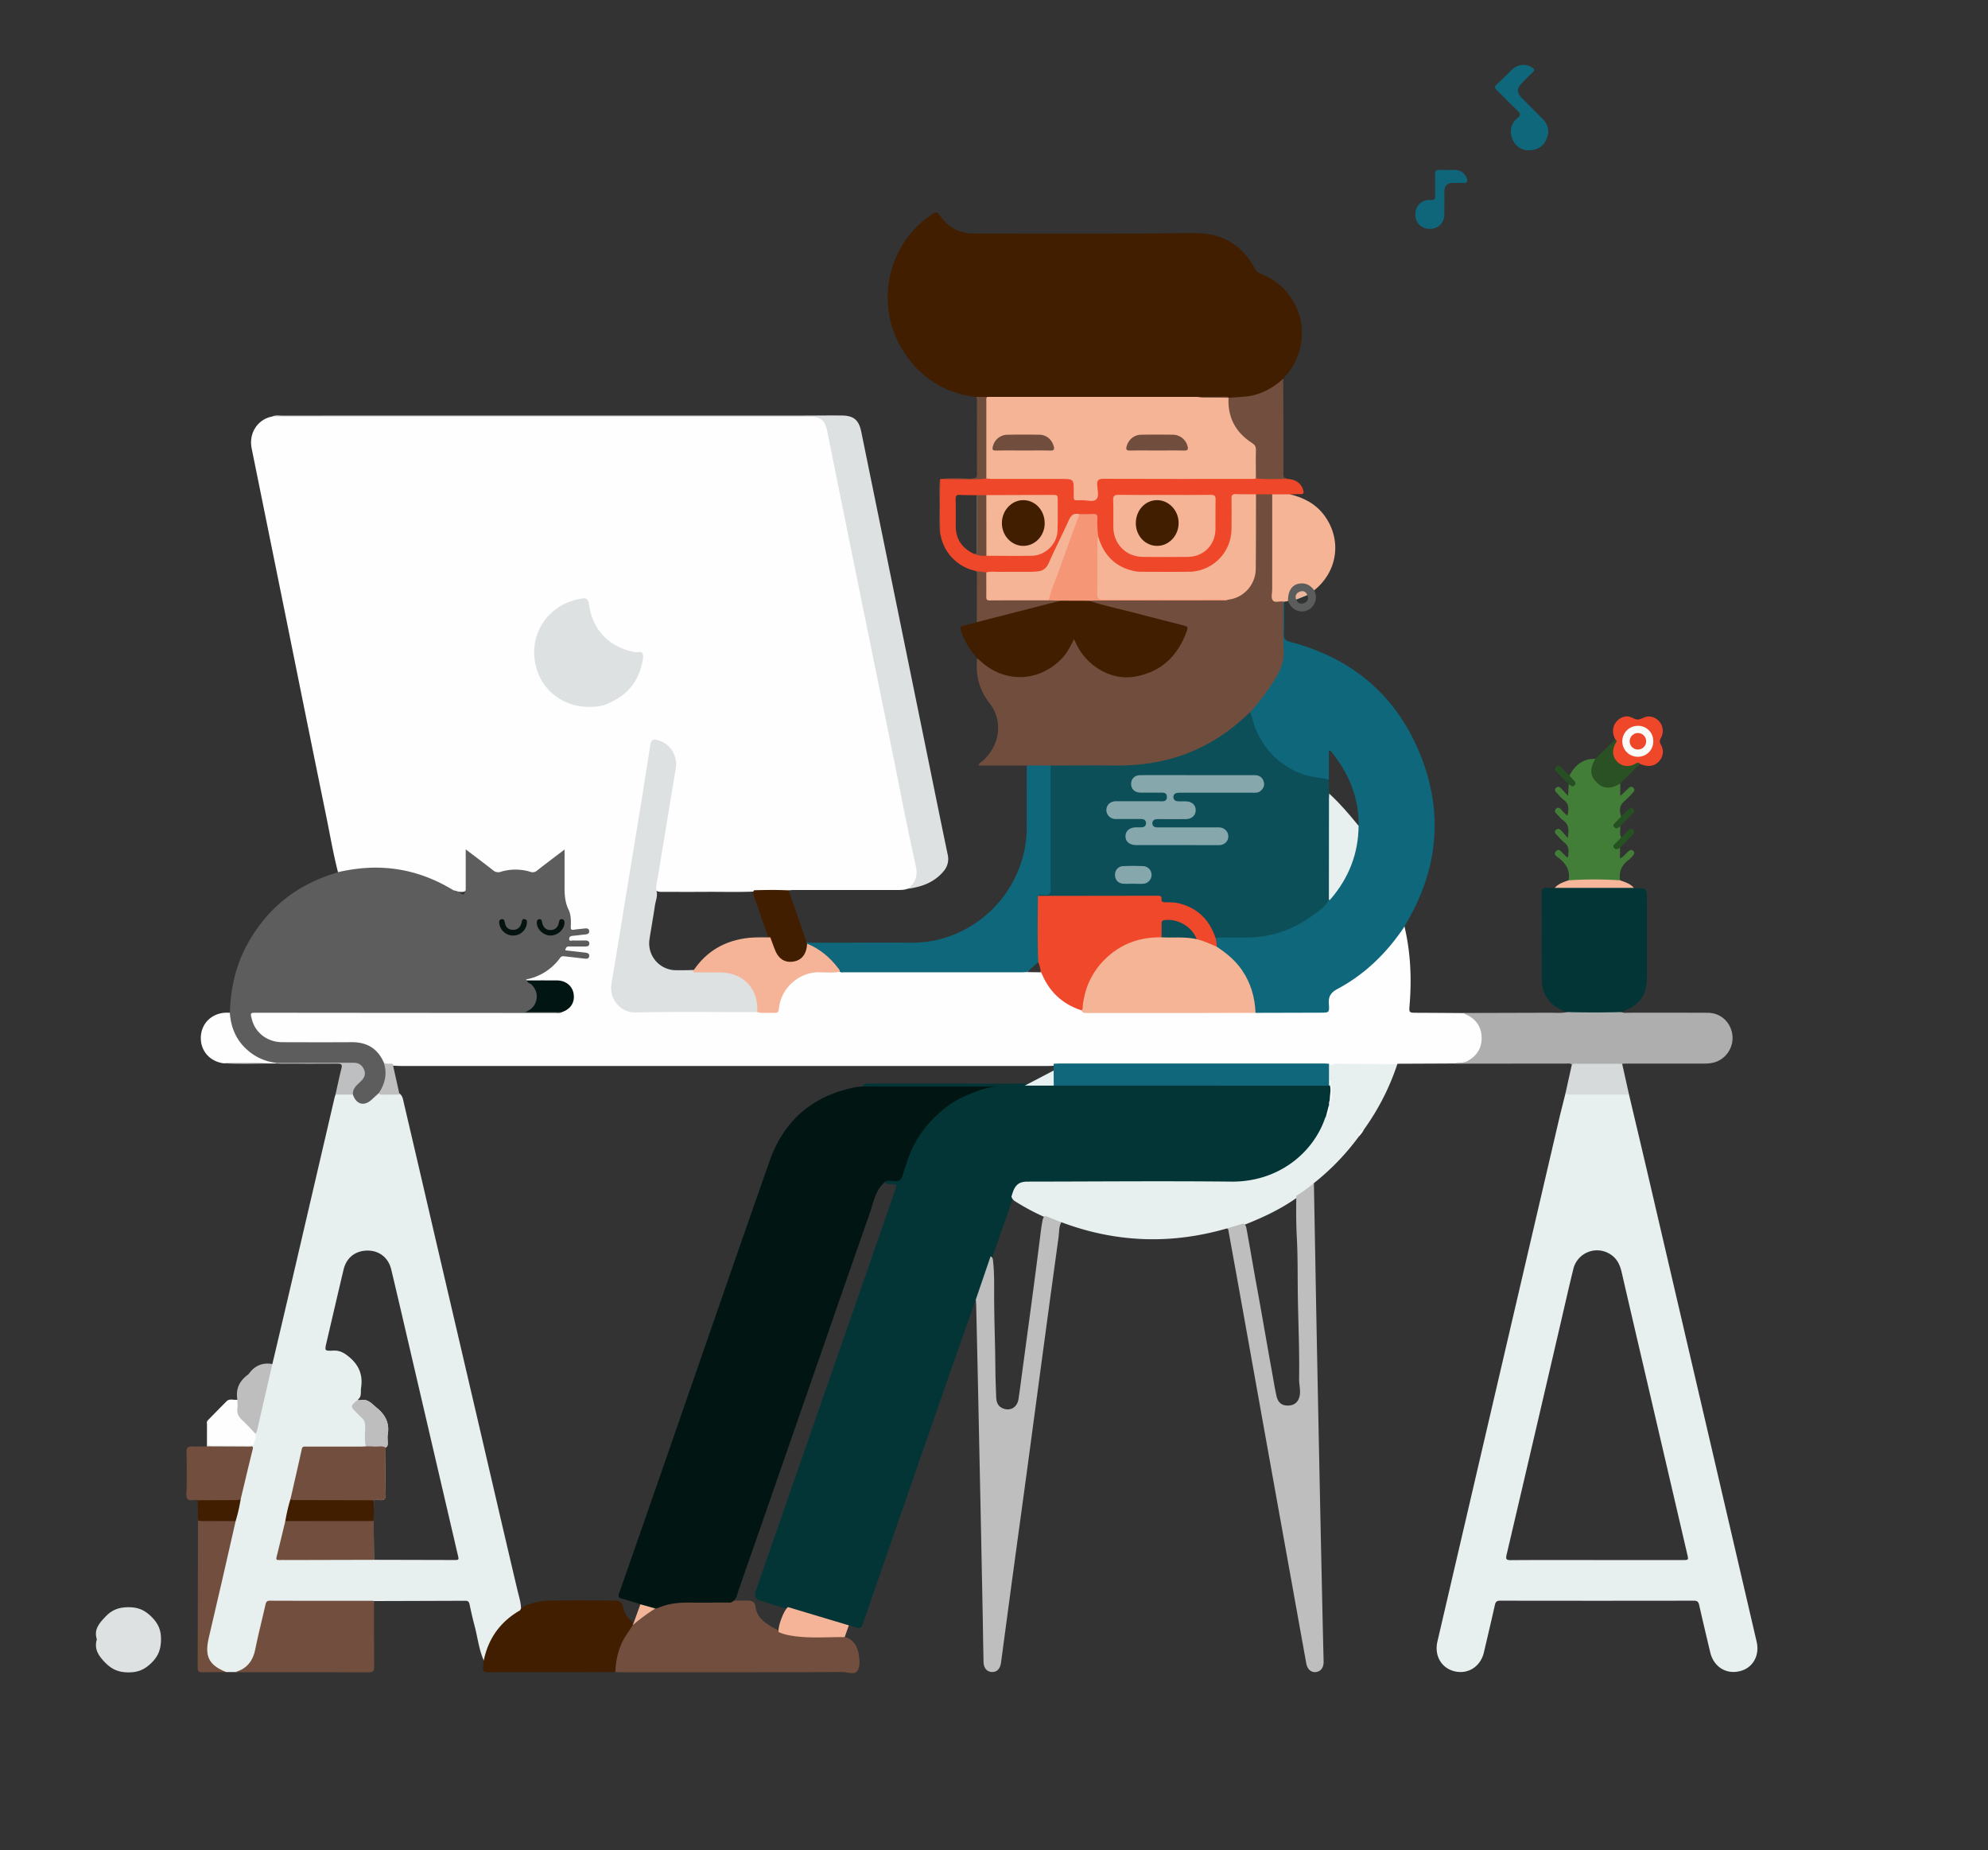 <svg id="Слой_1" data-name="Слой 1" xmlns="http://www.w3.org/2000/svg" viewBox="0 0 2000 1861"><rect x="0" y="0" width="2000" height="1861" fill="#333333" stroke="none"/><defs><style>.cls-1{fill:#fefefe;}.cls-2{fill:#033536;}.cls-3{fill:#e7f0ef;}.cls-4{fill:#411e00;}.cls-5{fill:#5d5d5d;}.cls-6{fill:#0f677b;}.cls-7{fill:#714d3d;}.cls-8{fill:#dde1e2;}.cls-9{fill:#bebebe;}.cls-10{fill:#aeaeae;}.cls-11{fill:#724e3e;}.cls-12{fill:#ef472a;}.cls-13{fill:#437e39;}.cls-14{fill:#f5b496;}.cls-15{fill:#d6dadb;}.cls-16{fill:#f5b497;}.cls-17{fill:#0f667a;}.cls-18{fill:#714d3e;}.cls-19{fill:#2a5124;}.cls-20{fill:#704e3e;}.cls-21{fill:#bdbfc0;}.cls-22{fill:#f7b69a;}.cls-23{fill:#5b5c5c;}.cls-24{fill:#265023;}.cls-25{fill:#265121;}.cls-26{fill:#255122;}.cls-27{fill:#ef482b;}.cls-28{fill:#10677b;}.cls-29{fill:#011513;}.cls-30{fill:#bfbfbf;}.cls-31{fill:#e8f1f2;}.cls-32{fill:#714e3e;}.cls-33{fill:#bebebf;}.cls-34{fill:#051410;}.cls-35{fill:#04130f;}.cls-36{fill:#0c4f58;}.cls-37{fill:#f59676;}.cls-38{fill:#f2b598;}.cls-39{fill:#f5b597;}.cls-40{fill:#16b5c5;}.cls-41{fill:#6e4c3c;}.cls-42{fill:#fbfbfa;}.cls-43{fill:#1cb3c2;}.cls-44{fill:#edb79c;}.cls-45{fill:#0d4f57;}.cls-46{fill:#86a7ac;}.cls-47{fill:#ee472a;}</style></defs><path class="cls-1" d="M1487.78,1059.89c-4.36,6-9.81,9.69-17.46,9.61a34.27,34.27,0,0,0-6.94.2l-57.49.26c-1.58,2.72-4.28,2.13-6.68,2.14-16.9.05-33.81.12-50.71,0-3.85,0-7.66,1.19-11.51.59a9.59,9.59,0,0,1-1.27-.27h0c-3.5-.32-7-.21-10.49-.21h-254.7c-3.49,0-7,0-10.48-.26h0c-3.32.25-6.64.26-10,.26H406.56c-3.66,0-7.32-.09-11-.37h-.12a16.74,16.74,0,0,1-7.37-.31h0a10.39,10.39,0,0,1-1.36-.54,10,10,0,0,1-1.65-1,9.22,9.22,0,0,1-2.76-3.49c-6.12-11.64-16.39-16.17-28.85-16.3-23.66-.23-47.33,0-71-.1-14.52-.07-26.31-8.85-30.72-22.65-2.51-7.84-.66-10.56,7.54-10.57q76-.12,152,0,51.49,0,103,0c5.32,0,10.63.17,16,.35h0c7.5.25,15,.52,22.5.34a39.24,39.24,0,0,0,10.21-1.26h0l.61-.19c8.6-2.53,12.41-8,11.27-16.1-1-6.8-7.08-11.69-15-11.9-8.91-.23-17.86.36-26.76-.44h0c-.81-.06-1.61-.14-2.42-.25l-.64-.07c-2-.73-2.86-1.79-.9-3.51a7.58,7.58,0,0,1,3.14-1.51,52.66,52.66,0,0,0,27.32-17.51c3.73-4.4,8.09-5.34,13.4-4.52,5,.78,10.08,1.82,15.26,1-3.41-1.74-7.15-1.8-10.78-2.23a28.72,28.72,0,0,1-5.91-.9c-1.73-.59-3.79-1-3.78-3.33,0-2.55,1.79-3.82,4-4.46,2.61-.75,5.3-.38,8-.46s5.62.18,8.45-.89c-2.95-1.33-6.14-.77-9.22-1s-7.27.71-7.41-3.74c-.13-4.13,3.73-5,7.21-5.32a66.16,66.16,0,0,0,9.54-1.86c-3.28-1.31-6.47.13-9.69,0-5-.25-6.49-1.24-6.53-6.09a60.09,60.09,0,0,0-4.9-23.29,21.18,21.18,0,0,1-1.2-8.36c0-11.16,0-22.33,0-33.49,0-1.81.32-3.67-.62-5.79-4.6,1.67-8,5.16-11.69,8-3.44,2.61-6.95,5.16-10.29,7.91a12.8,12.8,0,0,1-12.13,2.6,52.63,52.63,0,0,0-26.67.08,11.35,11.35,0,0,1-10.33-2.1q-11-8.25-21.94-16.47c-1.85,1.07-1.13,2.74-1.14,4.07-.08,8.33,0,16.67-.06,25,0,2.51,0,5.05-2.26,6.85a8.8,8.8,0,0,1-1.17.55c-2.25.84-4.54.54-6.84.26h0a20.73,20.73,0,0,0-4.3-.24c-2.32.31-4.21-.86-6.07-1.93-18.26-10.53-37.84-17.24-58.82-19.11-14.07-1.26-28.22-1-42.19,2-3.07.67-6.44,2.4-9.5-.32-4.73-18.39-7.91-37.1-11.71-55.68q-19.35-94.65-38.4-189.36-18.35-90.51-36.69-181C250,435.68,259.24,421.6,274,418.93h0c1.77-.72,3.62-.36,5.43-.36q269,0,537.93,0c10.29,0,14.62,3.29,16.72,13.35,6.48,30.93,12.6,61.93,19,92.89q9.42,45.94,18.68,91.92c7.65,37.82,15.1,75.68,22.86,113.47,6.39,31.12,12.62,62.27,19.07,93.37,3.35,16.12,6.39,32.3,10.09,48.35,2.06,9-.86,16.91-7,20.8-1.13.71-2.44.49-3.48,1.16L913,894c-3.35,1.18-6.85,1.19-10.34,1.19q-52.14,0-104.27,0c-1.65,0-3.3.2-5,.3h0c-1.39,1.49-3.22,1.56-5,1.56-9.77,0-19.55.35-29.31-.26l-1.15,0c-16.07.65-32.14.16-48.22.26-14,.09-27.93.06-41.9,0-2.46,0-5,.34-7.31-1l0,0c-2.58-2.07-2.42-4.85-2-7.72,3.76-24.64,8.11-49.2,12.1-73.8,2.29-14.11,4.79-28.18,7.07-42.29,1.71-10.61-4.42-21.41-14.16-24.89-4.79-1.71-6.47-.82-7.29,4.12C652.4,774.34,648.6,797.13,645,820c-3.63,23.14-7.5,46.25-11.29,69.37-4.22,25.75-8.35,51.51-12.65,77.24-1.26,7.54-2.35,15.11-3.59,22.65-1.57,9.57,1.18,17.41,8.9,23.43,3.65,2.86,7.88,3.25,12.28,3.25q57.24,0,114.46,0c2.82,0,5.67-.25,8.45.54l.33.05c.47.07.93.13,1.4.18h0c4.06.4,8.16,0,12.22.31s5.66-1.38,6.36-5.17c3.07-16.66,12.9-27.69,28.62-33.67a34.2,34.2,0,0,1,12.19-2.24c6.67,0,13.33.31,20-.1.61,0,1.21-.07,1.82-.13s1.09-.09,1.64-.15a53.21,53.21,0,0,0,8,.31q89.13,0,178.26,0a9.68,9.68,0,0,0,2.41.46l-1.66,1.46,14,.18c-.06-.41-.13-.81-.2-1.22a7.21,7.21,0,0,1,3.79,4.09q11,23.7,35.41,32.83a9.13,9.13,0,0,1,1.19.55c.53.28,1.05.6,1.58.92q.57.34,1.17.66c3.17,1.47,6.55,1.07,9.85,1.07q76.63,0,153.26,0a59.29,59.29,0,0,1,8.43.27h0l1.35,0c21.69-.34,43.4-.05,65.1-.16,6.57,0,6.7-.18,6.76-6.73,0-1.83.09-3.67,0-5.5-.17-4.29,1.67-7.26,5.48-9.27a192.6,192.6,0,0,0,51.83-40.23,196.28,196.28,0,0,0,15.5-19.56c1.31-1.85,2.39-4.15,5.31-3.8,6.16,26,7.32,52.32,5.15,78.86-.64,7.93-.67,7.9,7.26,7.94q23.23.11,46.46.3C1491.68,1020.68,1497.83,1045.94,1487.78,1059.89Z"/><path class="cls-2" d="M981.66,1307.18c-8.85,25.12-17.78,50.22-26.54,75.37q-43.54,125-86.86,250.16c-1.56,4.53-3.23,5.84-7.59,4a48.22,48.22,0,0,0-6.72-1.84c-2.27,1.19-4.52.59-6.76-.08-18.1-5.45-36.24-10.75-54.28-16.37-9-2.4-17.93-5.11-26.78-8-6.48-2.14-7.83-4.47-5.61-10.82q13.07-37.5,26.08-75c9.46-27.38,19.07-54.72,28.57-82.09,19.32-55.68,38.86-111.28,58.14-167q13.49-38.92,27.07-77.82c2.21-6.32,2.09-6.37-4.41-6.64-2.29-.09-4.77.23-6.21-2.25,1.38-3.57,4.56-2.72,7.23-2.81,7.47-.25,7.62-.14,9.94-7,4.19-12.45,7.9-25.08,15.29-36.15,14.95-22.4,34.44-39,60.49-47.17a56.61,56.61,0,0,1,16-2.11c-5.37-.35-11.46,1.58-17.68,1.58-35.27,0-70.54.06-105.82-.07-2.6,0-6.24,1.36-7.25-3,2-2.76,5.09-2.12,7.82-2.13,21.77-.09,43.54,0,65.31,0,29.92-.06,59.84.16,89.75-.13,4.59,1.66,9.22,0,13.83.12,5.15.14,10.3-.12,15.44.29,2.83-.23,5.65-.28,8.48-.28q129.27,0,258.55,0c3,0,6-.3,8.93.56a10.79,10.79,0,0,1,1.82.53,4.62,4.62,0,0,1,2.3,5.51c-.77,3.27-.65,6.56-.82,9.85-.24,1.66-.93,3.24-.91,5-.87,4.59-2.27,9.06-3.3,13.62-13.69,37-40.48,58.17-79,65a37.94,37.94,0,0,1-6.49.22c-12.15,0-24.31.13-36.46,0-59.59-.71-119.17,1.45-178.76.91-8.62-.08-12.22,4.6-14.5,11.64-3.61,9.58-6.66,19.35-10.09,29q-5.89,16.58-11.64,33.23c-4.73,11.78-7.8,24.14-12.48,35.94C984.81,1303.16,984.66,1306.1,981.66,1307.18Z"/><path class="cls-3" d="M524.2,1618c-.14-6.31-2.14-12.3-3.58-18.34-13.72-58-27.08-116-40.61-174q-22-94.31-44-188.61-14.87-64.2-29.89-128.34c-.75-3.2-1.13-6.64-4.19-8.77l-.25-.07c-6.37-2-12.87-.72-19.33-.85h-.27c-.26,0-.52,0-.77,0-4.34.41-6.84,4-10,6.31-4.79,3.58-8.49,3.33-12.46-1.14-1.28-1.44-2.19-3.27-3.89-4.25a4.37,4.37,0,0,0-.87-.42h0l-.11,0c-5.57-.56-11.25-2.17-16.48,1.43-.28,1-.62,1.89-.85,2.86Q315.33,1195.4,294,1287q-9.93,42.51-20,85h0c-3,2-3.24,5.24-3.94,8.26-4.5,19.48-9.12,38.93-13.65,58.41h0c-.18.74-.36,1.5-.53,2.24h0l-.27,1.16a46,46,0,0,0-1.17,5.33c-.75,3.1-2.52,4.4-5.65,4.41-10.95,0-21.9,0-32.85,0-3.41,0-4.74-1.64-4.73-4.9,0-4.15.06-8.3,0-12.44-.06-2.15.07-4.4-2.16-5.74-1.51,1.33-.84,3.11-.86,4.67-.08,7.12,0,14.25-.06,21.37,1.16,2.1,3.19,2.14,5.2,2.21,2.65.1,5.31.06,8,.06,8.3,0,16.61,0,24.91,0,5.32,0,5.7.58,4.66,5.86-.13.65-.4,1.27-.54,1.91-3.17,14.24-6.81,28.37-9.82,42.65-.07.36-.14.72-.22,1.08-.11.57-.23,1.13-.34,1.69-1.35,6.13-3.17,12.15-4.2,18.35-.08.4-.14.8-.2,1.2a.5.5,0,0,1,0,.12c-.18,1.62-1.07,3-1.43,4.61q-5.31,23-10.64,46.07c-5.47,23.6-11.38,47.1-16.35,70.8-3.47,16.54,4.18,27.4,20.59,30.46l8.88,0c13-.52,19.1-8.43,21.83-20.1,3.25-13.9,6.42-27.82,9.67-41.73,1.82-7.8,1.73-7.93,9.81-7.93q45.17,0,90.33,0c2.81,0,5.7.31,8.11-1.67q45.93-.12,91.87-.29c2.81,0,3.65,1.25,4.18,3.73,1.51,7.16,3.09,14.32,5,21.38,3.14,11.7,4.32,23.93,9.36,35.12,2.76-.86,2.86-3.44,3.45-5.59a68.31,68.31,0,0,1,29.21-40.11c2.08-1.37,4.22-2.72,4.89-5.37C524.22,1618.83,524.22,1618.42,524.2,1618Zm-68-48.88-80-.2-.3-39.07.18-20.89a28.68,28.68,0,0,1,5.46-.21c5.14.74,6.46-1.38,6.37-6.38-.28-15.45,0-30.9,0-46.35,2-1,2.17-2.73,2.14-4.64,0-2.83-.42-5.72,0-8.46,1.89-11.23-2.14-19.56-10.89-26.71-5.31-4.33-9.41-9.92-17.4-7.71-.5.14-1.2-.42-1.8-.66,4.22-3.11,2.66-7.72,3.29-11.86,2-13.12-2.12-23.16-12.64-31.63-4.91-3.95-9.17-6.18-15.41-5.86-8.67.46-8.67.14-6.74-8.1,5.74-24.48,11.38-49,17.21-73.44,2.91-12.21,12.23-19.26,24.67-19.06,11.45.18,20.46,7.27,23.26,19,6.55,27.36,12.88,54.79,19.26,82.19q23.81,102.18,47.58,204.36C461.87,1569.16,461.9,1569.15,456.23,1569.13Z"/><path class="cls-3" d="M1767.24,1651.27q-23.48-101-47-202-31.29-134.31-62.58-268.62c-6.21-26.59-12.54-53.16-18.82-79.74-1.95-2.44-4.73-2.1-7.35-2.11-16.78-.06-33.56,0-50.34,0-2.15,0-4.34-.13-6.27,1.12-2.32,9.36-4.75,18.7-6.94,28.1q-41.42,177.62-82.76,355.24-19.56,83.94-39.09,167.87c-3.32,14.3,4.13,26.9,17.56,30s25.86-4.93,29.18-19c3.73-15.89,7.49-31.77,11.06-47.7.69-3.09,1.8-4.4,5.22-4.4q97.5.17,195,0c3.32,0,4.59,1.05,5.3,4.26,3.57,15.92,7.36,31.8,11.14,47.68,3.43,14.43,15.7,22.3,29.55,19C1763.22,1678,1770.53,1665.39,1767.24,1651.27Zm-74.35-82.12h-86.46c-28.82,0-57.64-.13-86.46.11-5,0-5.23-1.37-4.23-5.63q26.91-114.76,53.58-229.58c4.46-19.14,8.76-38.31,13.45-57.38a24.53,24.53,0,0,1,37.18-15.13c6.72,4.15,9.77,10.58,11.47,18q10,43.32,20.12,86.6l45.87,197C1698.81,1569.16,1698.8,1569.15,1692.89,1569.15Z"/><path class="cls-4" d="M982,399.25c-31.31-3.56-55.54-19-72.58-45.07C878.93,307.56,892.28,245.11,938.46,215c3.25-2.11,4.56-2,6.84,1.42,8.08,12,19.63,18.43,34.14,18.46,59.81.14,119.62.24,179.42-.06,15.15-.08,30.32-.52,45.47-.29,26.31.39,45.68,12.51,58.12,35.65a9.32,9.32,0,0,0,5.21,4.86c43.1,16.34,55.91,69.06,25.24,103.58-.66.74-1.26,1.55-1.88,2.32-1.5,4.11-4.52,6.77-8.13,9.08-11.05,7.08-22.85,11.57-36.18,11.08-3.5-.13-6.9,1.39-10.43.48-.58,0-1.16-.06-1.75-.05a109,109,0,0,0-30-.14c-2.83-.23-5.66-.15-8.49-.15H1001.85c-2.83,0-5.66.08-8.49-.1C989.52,400.82,985.45,401.9,982,399.25Z"/><path class="cls-5" d="M381,1099.64c-2.21,2-4.45,3.94-6.6,6-7.89,7.47-15.72,5.61-19.35-4.62-2.66-3.31-1.05-6.28.9-9.08,1.61-2.32,3.81-4.15,5.77-6.18,2.34-2.42,3.81-5.15,2.6-8.54s-4.06-5.82-7.46-5.75c-7.32.14-14.31-2.18-21.64-2.07-18.76.28-37.53.1-56.29.1-25.75.64-45.86-21.22-48.76-44.3-.28-2.21-1-4.66,1.07-6.57.79-23.74,5.56-46.49,16.9-67.59q28.64-53.28,86.2-71.87c1.88-.62,3.75-1.28,5.63-1.92,15.51-3.5,31.16-5.29,47.09-4.27,25,1.6,47.85,9.49,69.1,22.46,2.51.64,5.1,1.11,7.14,2.88,2.28,2,3.89,2.2,4.31-1.42.07-.64.61-1.13.93-1.69V854.34c9.78,7.44,18.67,14.07,27.37,20.92a7.85,7.85,0,0,0,8.06,1.56,51.31,51.31,0,0,1,29.56.08,6.52,6.52,0,0,0,6.73-1.21c8.85-7,17.9-13.73,27.72-21.2V871c0,5,0,10,0,15,0,9.77-.57,19.48,3.94,28.79,2.53,5.22,2.62,11.33,2.3,17.19-.14,2.56.35,3.66,3.2,3.17,3.44-.6,7-.78,10.42-1.23,2.34-.3,4.76-.24,4.92,2.64s-2.28,3.21-4.58,3.42c-4,.38-7.94,1-11.92,1.28-2.12.17-3.68,1-3.63,3.17.06,2.74,2.37,1.46,3.65,1.52,4,.17,8,.09,12,0,2.39,0,4.66.42,4.59,3.26-.07,2.53-2.21,2.88-4.42,2.85-5.16-.07-10.34.13-15.49-.07-2.78-.11-3.89,1.08-4.2,3.91,6.5.74,12.94,1.44,19.38,2.21,2.16.27,4.87.57,4.65,3.42-.26,3.19-3,2.92-5.41,2.62-6.45-.78-12.91-1.5-19.36-2.24-1.67-.19-3.17-.28-4.41,1.4a54.53,54.53,0,0,1-33.62,21.69c-.16,0-.41,0-.47.13-.49.79.52.58.66,1,11.78,5.12,15.45,16.73,8.46,26.7-1.38,2-3,3.61-5.47,3.86,9.56-1.37,19.16-.73,28.74-.59a3.66,3.66,0,0,1,3.29,1.95c-2.12,1.47-4.53.84-6.8.84q-149.94-.09-299.88-.23c-6.83,0-6.83,0-5.17,6.5,3.52,13.79,15.67,23.06,30.67,23.12,23.33.09,46.65.13,70,0,15.31-.08,26.1,6.55,32.18,20.67,5.82,6.15,4.4,13.2,2.15,20.11C386.93,1093.2,386,1097.93,381,1099.64Z"/><path class="cls-6" d="M1414.42,929.19c-.51.85-.92,1.75-1.38,2.64-17.54,26.28-39.51,48-67.48,62.9-7,3.76-9.23,7.79-8.68,15.23.64,8.59.16,8.61-8.4,8.63l-65.35.17a4.07,4.07,0,0,1-1.48-1.66,10.32,10.32,0,0,1-.76-3.6c-2-19-9.54-35.33-23.42-48.63a82.08,82.08,0,0,0-9.77-7.65c-2-1.42-4.21-2.71-5-5.29,0-.12,0-.24-.06-.36,0-.38-.13-.75-.21-1.13-.48-2.18-1.2-4.34-.17-6.61a5.31,5.31,0,0,1,.59-.78,5.38,5.38,0,0,1,.94-.86c1.7-1.2,3.85-1.21,6-1.23,8.65-.06,17.31.16,26-.06a107.29,107.29,0,0,0,61.85-20.71c6.5-4.72,12.88-9.41,17.87-15.77.51-.4,1-.81,1.47-1.25s1.17-1.09,1.72-1.67c3.25-3.4,5.75-7.44,8.26-11.36A112.37,112.37,0,0,0,1365,830.86c.07-.74.12-1.47.15-2.2.57.68,1.12,1.37,1.68,2.05.37-29.17-10.35-54-28.58-75.89l-1.4.37v28.88l.24.17-.23.07c-6.28,2-12.46,0-18.41-1.35a77.26,77.26,0,0,1-44.15-27.45c-8.73-10.92-15.39-23-16.94-37.16-.07-.54-.12-1.08-.16-1.63s-.07-.92-.1-1.38c1.17-4,4.4-6.58,6.89-9.62a180.16,180.16,0,0,0,23.3-35.75,18.07,18.07,0,0,0,1.64-8.17c0-16.44,0-32.88,0-49.32,0-2.45-.41-5,1.41-7.15l.18-.17h0a1.2,1.2,0,0,1,.32-.16.93.93,0,0,1,.94.31c0,10.65.26,21.32-.14,32-.2,5.09,1.36,7.05,6.42,8.37,62.7,16.37,107.39,54.38,131.25,114.51C1452.44,818.41,1446.49,875.22,1414.42,929.19Z"/><path class="cls-7" d="M1291,605.26c.06,16.29-.46,32.61.39,48.87.57,11-3.14,19.92-8.59,28.88A232.63,232.63,0,0,1,1258,716c-.26,2.89-2.15,4.77-4.08,6.64-17.09,16.55-37,28.64-59.13,37.17A172.52,172.52,0,0,1,1140,771.33c-27.94,1.27-55.85.52-83.79.54-6,.56-11.9.23-17.85.24A6.44,6.44,0,0,1,1033,770H984.3c1-2.82,2.86-3.46,4.17-4.59,17.31-15,21.17-40.22,7.14-58-10.83-13.75-14.18-28.59-12.63-45.29,2.78-1.05,4.28,1.08,6,2.5,11.15,9.22,23.72,14.71,38.4,14.39,19.31-.42,33.9-9.46,44.74-25.05,1.71-2.45,3-5.16,4.53-7.76,2.58-4.52,5-4.65,7.46,0a69.1,69.1,0,0,0,14.75,19.35c11.86,10.63,25.93,15.27,41.49,13.12,24.86-3.43,41-18.34,50.39-41.12,2-5,1.41-6-3.83-7.29-28.12-6.93-56.07-14.47-84.17-21.46a14.72,14.72,0,0,1-5.53-2.21c-1.64-1.25-2.17-2.56,0-3.87,3.61-1.5,7.24-.06,10.85-.07q58.56-.09,117.12,0c3,0,5.9-.85,8.82-1.42,15.7-1.54,26.77-13.61,26.85-29.42.07-12.15.35-24.32-.08-36.46-.41-11.49,1.66-22.89.78-34.38a5.22,5.22,0,0,1,2.63-5.06c5.47-1.14,10.93-2,16.23.73,2.14,2.55,1.69,5.65,1.7,8.61q.08,43.24,0,86.48c0,1.84,0,3.67,0,5.5,0,3.24,1,5.54,4.67,5.81C1288.53,603.08,1290.13,603.53,1291,605.26Z"/><path class="cls-3" d="M1337.06,1111a6.5,6.5,0,0,1,.79-4.25c1.33-5.06,2.07-10.1.77-15.35-.61-2.48,0-5.15-.16-7.22-.31,2.24.6,5-.48,7.76l-1-.09c-.73-.68-1.68-1.39-1.69-2.35,0-6.56-2.39-13.33,1.7-19.52,2.28,2.57,4.55-.15,6.85-.11,20.2.32,40.41.35,60.61.45a5.85,5.85,0,0,0,1.44-.36,243,243,0,0,1-33.64,66.07,20.61,20.61,0,0,0-5.14,7,242.89,242.89,0,0,1-45.28,47c-2.61,6.55-9.25,8.63-14.11,12.69-.86.72-2.1,1-2.89,1.87-16.59,11.8-34.88,20.31-53.76,27.68-5.49,1.59-10.64,4.94-16.76,3.33-56.21,16.29-111.73,14.35-166.54-6.25-2.87,1.41-5.46.27-8-1-2.8-1.36-5.76-2.4-8.46-4a226.14,226.14,0,0,1-29.76-15.84,8.4,8.4,0,0,1-4-4.85c.44-1.43.82-2.88,1.31-4.29,2.84-8.07,6.68-10.85,15.19-10.86,68.23-.07,136.48-.71,204.7,0,46.72.5,82.34-28.43,94.43-64.2a3,3,0,0,1,.6-.77A22.23,22.23,0,0,0,1337.06,1111Z"/><path class="cls-8" d="M913,894c7.68-5.23,10.48-13.27,8.5-22.11-4-17.83-7.68-35.72-11.36-53.62-3-14.32-5.64-28.69-8.55-43Q889.83,717.39,878,659.54q-9.71-47.61-19.39-95.23-13.32-65.68-26.55-131.38c-2-9.8-6.82-13.9-16.81-13.9H277.45c-1.17,0-2.33-.07-3.5-.11,3.16-1.62,6.55-.86,9.83-.86Q546.39,418,809,418c12.49,0,25-.2,37.48-.08s17.5,4.41,20,16.45L935.24,771c6,29.51,12,59.05,18.17,88.54a18.75,18.75,0,0,1-4.1,16.78C939.87,887.67,927.05,892.16,913,894Z"/><path class="cls-9" d="M1304.16,1202.78a172.38,172.38,0,0,0,17.67-12.69Q1323,1253,1324.14,1316q1.5,77.68,3.1,155.37,1.41,68.7,2.92,137.38.67,31.23,1.44,62.44c.14,6-2.74,10-7.6,10.61-5.07.64-8.8-2.79-9.91-9q-15.42-85.74-30.87-171.47-15.81-88-31.53-175.93-7.71-43-15.55-86c-.26-1.42-.09-3.09-1.84-3.81l16.43-4.83c2.5,1.08,3,3.35,3.42,5.69,3.7,20.1,7,40.26,10.75,60.36,5,27.29,9.59,54.66,14.58,82,1.52,8.33,2.84,16.71,4.64,25,1.57,7.22,5.63,10.38,12.7,9.9,6.29-.42,10.24-4.6,10.93-11.49.53-5.19-.89-10.28-.8-15.41.49-29.3-1-58.57-1.34-87.86-.2-18.29,0-36.63-1-54.88C1303.89,1230.29,1303.9,1216.55,1304.16,1202.78Z"/><path class="cls-9" d="M1051.79,1223.09l16,6.32c-2.71,4.5-2.09,9.69-2.77,14.55-5.64,40.4-11.07,80.82-16.52,121.24q-7.8,57.91-15.53,115.83c-5.2,38.43-10.52,76.84-15.73,115.27q-5.18,38.09-10.19,76.2c-.79,6-4.16,9.48-9.08,9.29s-8.32-3.72-8.49-9.85c-.39-14-.46-28-.73-42q-1-50.22-2-100.44-1.49-71.46-3-142.92-.78-36.72-1.66-73.45c0-2-.26-4-.39-6l14.88-43.52c2.4,1.13,2.32,3.36,2.55,5.53,1.33,12.28,1,24.6,1,36.91.07,23.15,1.13,46.27,1.25,69.41,0,9.78.52,19.61.81,29.42.14,4.64,1.14,9,5.87,11.33,7.74,3.78,15.22-.21,16.61-9,1.21-7.72,2.14-15.48,3.18-23.22,3.24-24,6.54-48.07,9.73-72.11,2.89-21.74,5.81-43.48,8.51-65.25.77-6.25,1.48-12.53,2.66-18.74C1049.13,1225.86,1049.6,1223.94,1051.79,1223.09Z"/><path class="cls-10" d="M1463.38,1069.7c4.3-1,8.88-.27,13-2.52,9.33-5.06,14.3-12.94,14.19-23.35s-5.16-18.28-14.72-22.94l-4-2q44-.1,87.91-.24c5.65,0,11.33.56,16.93-.69,1.4-2.16,3.65-2.09,5.81-2.1q21.46-.17,42.93,0c2.15,0,4.4-.07,5.8,2.1,2.38,1.12,4.92.68,7.39.68,26.48,0,53-.06,79.45.06,12.07.06,21.7,8.07,24.34,19.76a25.71,25.71,0,0,1-13.08,28.27c-4.54,2.39-9.45,3.06-14.51,3.06q-38.48,0-77,0c-2,0-4,.13-6,.2-1.56,1.81-3.66,2-5.86,2.06q-19.8.11-39.61,0c-1.82,0-3.66,0-5.11-1.41-1.95-1.38-4.18-.82-6.3-.82q-54.36,0-108.73.08C1465.35,1070,1464.37,1069.79,1463.38,1069.7Z"/><path class="cls-6" d="M1059.1,893.73c0,3.48-.21,5.13-1.49,6.16a7.71,7.71,0,0,1-2.79,1.21c-.65.18-1.39.36-2.25.55a12.82,12.82,0,0,0-5.06,2c-1.73,2-1.35,4.36-1.34,6.64.1,18.68-.35,37.37.29,56.05a25,25,0,0,1-1.53,2.58c-.14-.38-.29-.76-.45-1.13l-9.66,8.47-1.66,1.46c-1.66.09-3.32.25-5,.25q-89.24,0-178.45,0c-1.62,0-3.33.48-4.86-.54-.69-.6-1.44-1.1-2.17-1.65A9.48,9.48,0,0,1,840.8,974c-6.75-9.08-15.43-15.9-25.39-21.17a23.84,23.84,0,0,1-2.23-1.33h0a15.51,15.51,0,0,1-1.31-1c-.31-.26-.61-.53-.9-.82-.53-1-.79-1.89.28-2.68,1.63,1.61,3.72,1.17,5.67,1.17,33.63,0,67.25-.11,100.87,0,55.35.24,105.74-42,114-99.88A110.5,110.5,0,0,0,1033,831.9c-.12-20.64,0-41.28,0-61.92l24,0a5.2,5.2,0,0,1,1.44,1.92,10.9,10.9,0,0,1,.67,4.48Q1059.21,835,1059.1,893.73Z"/><path class="cls-2" d="M1631.29,1018q-27.27.71-54.55,0c-13-4.09-22.15-11.92-25.07-25.75a39.51,39.51,0,0,1-.63-7.92c0-28.62.06-57.24-.12-85.86,0-4.07.93-5.79,5.2-5.31a60.66,60.66,0,0,0,8-.1,22.47,22.47,0,0,1,10.6-2.25q29.2.09,58.41,0a21.13,21.13,0,0,1,10.58,2.26c.34,0,.67.1,1,.11,12.12.36,12.12.36,12.12,12.36q0,38.49,0,77c0,18.26-7.11,28.43-24.2,34.76A10.51,10.51,0,0,0,1631.29,1018Z"/><path class="cls-11" d="M849.79,1646.67c6.12.81,11.88,6.95,13.56,14.66,1.3,5.92,2.19,12.67.09,17.73-2.77,6.71-10.46,2.7-15.76,2.73-74.21.31-148.42.25-222.63.26-2,0-4-.18-6-.28a4.51,4.51,0,0,1-1.73-3.94c1.14-16.32,6.41-30.95,17.79-43,.36-.36.73-.7,1.1-1,6.47-7.83,14.88-13.07,23.68-17.82,9-4.38,18.59-5.91,28.44-6.08,15.92-.27,31.84.29,47.75-.31,5.61.71,11.25.2,16.88.37,3.77.11,6.53,1.45,7,5.55,1,9.41,7.1,15,14.47,19.62a69.87,69.87,0,0,0,10.14,5.23c18.75,5.93,38.08,4.32,57.27,4.53C844.6,1644.85,847.57,1644.24,849.79,1646.67Z"/><path class="cls-12" d="M1311.12,493.2c-1.77-6.79-7.41-11-15.59-11.43q-1.38-.37-2.76-.66c-9.68-2-19.56-.87-29.32-1.42l-.66,0-1.11.08c-3.29.21-6.58.14-9.88.14q-70.23,0-140.46,0c-7.69,0-9.33,1.47-9.45,8.28-.23,13.2,1.74,12.77-13.88,12.68-3.93,0-6-1.57-5.82-5.62,0-1.33,0-2.67,0-4-.09-10.51-.9-11.31-11.47-11.37h-2c-25.06-.15-50.11.3-75.17-.23l-1.23,0h-.07c-4,0-7.85.93-11.78,1.56h0l-1.29.18h0l-.23,0a28.06,28.06,0,0,1-5.2.29,258.23,258.23,0,0,0-27.26.1h0a1.34,1.34,0,0,0-.74.47c-.18,17.8-.25,35.61,0,53.41v.09c.46,2.11.83,4.24,1.4,6.32a45.35,45.35,0,0,0,34.51,32.18h0c3.08,2.75,6.89,2.94,10.7,3.13h.12l1.09,0c15.61-.55,31.22-.08,46.83-.25,7.83-.08,13.49-2.87,17-10.54,6.43-14.24,13.58-28.16,20.06-42.39,1.45-3.19,3.45-5.09,6.45-5.38a8.23,8.23,0,0,1,1.57,0,7,7,0,0,1,1,.11c3.12.46,6.26.18,9.39.26,5.67.13,6.1.51,6.14,6.35,0,5,0,9.9,1.17,14.74l.21.53c.24.6.47,1.2.7,1.8.54,1.39,1.06,2.8,1.54,4.21a45.24,45.24,0,0,0,42.17,30.32q24.48.12,48.94,0c20.8-.12,39.25-15.43,43.41-35.88,2.15-10.56.81-21.24,1-31.86.22-11-.41-10.1,10.46-10.27,3.52,0,7.24.85,10.52-.91a8.16,8.16,0,0,0,1.49-1l16.42,0c.45.23.89.44,1.34.63a18.28,18.28,0,0,0,16.43-.6h0c3.48-.09,6.93-.33,10.4-.21C1311.15,497.13,1311.88,496.12,1311.12,493.2Zm-349.6,35.45q.12-13.44-.1-26.88c0-2.93.77-4.2,3.93-4,5.79.29,11.6.25,17.4.34,0,18.23,0,36.46,0,54.69,0,1.7,1.11,4.26-2.15,4.59C968.14,551.82,961.41,542.54,961.52,528.65Z"/><path class="cls-4" d="M1095.91,604.26c14.32,4.94,29.18,7.87,43.79,11.72,16.55,4.37,33.18,8.49,49.75,12.79,6,1.57,6.14,1.73,3.87,7.7-9.3,24.47-26.27,40-52.54,44.27-22.19,3.59-46.5-10-57.37-31.76-.88-1.75-1.73-3.52-2.92-6-3.77,7.25-7,13.92-12.26,19.37-23,24.06-57.93,25-82.19,2.24-1-.91-2-1.7-3.06-2.54-7.25-8.3-13-17.42-16.34-28.05-.92-3-.36-4.11,2.65-4.74,4.52-1,9-2.32,13.43-3.5a11.91,11.91,0,0,1,6.73-3.84q28.66-7.25,57.29-14.69c7-1.84,14.24-3,21.19-5.2,7.29-.32,14.58-.2,21.86-.12C1092.07,602,1094.54,601.74,1095.91,604.26Z"/><path class="cls-4" d="M636.51,1634.75c-3.82,6.15-8.33,11.85-11.29,18.55a76.73,76.73,0,0,0-6.13,28.47q-36.71.09-73.42.17c-18,0-36-.21-53.94.13-5.21.1-6.44-1.75-5.63-6.31.32-1.79.38-3.63.56-5.45q6.85-33.51,36.51-50.56a7.84,7.84,0,0,1,4.61-4.24,64.72,64.72,0,0,1,24.6-5.58c21.76-.28,43.53-.14,65.29-.07,6.29,0,8,1.35,9.35,7.34a22.81,22.81,0,0,0,6.07,11.22C634.83,1630.19,636.76,1631.9,636.51,1634.75Z"/><path class="cls-11" d="M236.52,1681.82c11.7-3.16,17.86-11,20.25-22.71,3.07-15.13,6.92-30.1,10.33-45.17.58-2.56,1.36-3.91,4.47-3.9,34.41.14,68.81.1,103.22.12a9.59,9.59,0,0,1,1.48.21c0,21.82-.06,43.64.19,65.46.05,4.65-1,6.3-6,6.28-43-.19-86-.11-128.94-.11C239.85,1682,238.18,1681.88,236.52,1681.82Z"/><path class="cls-13" d="M1629.77,852.92v10.53c3.68-1.61,5.44-4.48,7.8-6.58,1.71-1.51,3.51-3,5.59-.94s.43,3.9-1.12,5.5a30,30,0,0,1-3.54,3.5c-7.09,5.13-10.1,11.9-8.61,20.59-1.68,1.81-3.92,1.59-6.05,1.6q-19.92.09-39.84,0c-2.14,0-4.37.14-6-1.64,1.83-9.57-2.21-16.49-9.51-22.29-2-1.56-6.25-3.69-3.12-7,3.4-3.62,5.3,1,7.58,2.7,1.43,1,2.14,3,4.49,3.59.78-5.7,1.64-11-3.8-15.22-2.87-2.22-5.2-5.14-7.79-7.73-1.46-1.46-2.27-3.07-.51-4.74a3.23,3.23,0,0,1,4.9.22c2.15,2.22,4.11,4.62,7,7.91,1.28-7.88,1.29-13.43-4.46-17.64-2.66-1.94-4.77-4.63-7.11-7-1.52-1.53-1.83-3.24-.21-4.82s3.34-1.22,4.77.38a47.73,47.73,0,0,0,6.69,6.64c1.28-6.15,2.07-11.66-3.64-15.85-2.78-2-5-4.88-7.42-7.38-1.42-1.45-2.2-3.15-.51-4.8s3.58-1.26,5.18.5c2,2.2,4,4.35,7,7.56.28-4.86.47-8.23.67-11.6,1.1-.81,2.58-.34,3.87-1.08,0-3.05-4.3-4.34-3.14-7.76,4.66-8.62,11-15.11,21.23-16.59a46.81,46.81,0,0,1,4.89-.19c1.07,2.27-.2,4.21-.91,6.21-2.25,6.36-.77,11.7,4.07,16.34s10.19,5.14,16.18,3.12c1.82-.62,3.52-2.09,5.64-.9V800.7c3.23-3.06,5.46-5.17,7.68-7.29,1.62-1.55,3.35-3.24,5.5-1s.36,4-1.15,5.55a105.34,105.34,0,0,1-8.09,8.14c-5.26,4.4-4.73,9.68-3,15.31.65,4-3.93,5.27-4.71,8.51,1.08,1.23,2.69.18,3.69,1.16.5,3.79-.94,7.74,1,11.4.51,2.32-1,3.78-2.46,5C1625.3,850.29,1626.21,851.86,1629.77,852.92Z"/><path class="cls-14" d="M1279.91,497.2l17.78,0c14.2,3.38,26.51,9.84,35.18,22,17.31,24.3,12.75,55.73-10.74,74.55-2.29.39-3.65-1.22-5.27-2.36-7.75-5.44-17.35-1.35-18.85,8-.3,1.93-.06,4.08-2.22,5.22l-4,.65-.4-.09-.4,0c-3.52-.91-8.29,1.5-10.45-1.18s-.66-7.37-.67-11.16Q1279.83,545.07,1279.91,497.2Z"/><path class="cls-11" d="M1295.53,481.77c-10.69-.17-21.41.82-32.07-.67-2.81-1.13-2.47-3.66-2.51-5.92-.11-6.33-.32-12.67,0-19,.27-4.8-1.14-7.87-5.33-10.69-11.88-8-18.87-19.51-21.27-33.61-.66-3.92-1.9-8.26,1.53-11.81,6.58-.48,13.21-.62,19.73-1.52,13.71-1.9,25.23-8.43,35.36-17.64q.12,31.21.24,62.43c0,11.16.15,22.32-.11,33.47C1291.08,480.3,1292.33,481.66,1295.53,481.77Z"/><path class="cls-8" d="M97.42,1648.89c-3.16-10,2.35-16.12,8.76-22.88s13.14-9.27,22.49-9.43c10-.16,16.84,2.74,23.87,9.76,6.8,6.79,9.61,13.42,9.45,23-.15,9.42-2.52,16.26-9.41,23.07s-13.55,9.8-23.35,9.76-16.54-2.82-23.36-9.77S94.53,1658.8,97.42,1648.89Z"/><path class="cls-11" d="M237.07,1529.93q-6.75,29.65-13.52,59.31c-4.48,19.44-9.09,38.85-13.56,58.3-4.3,18.63.22,27.34,17.65,34.33-8.14,0-16.29,0-24.43.16-3.23.08-4.35-1.08-4.34-4.33q.25-74.29.33-148.59c1.51-1.3,3.37-1.28,5.19-1.29,9,0,17.92-.08,26.88,0C233.43,1527.87,235.65,1527.81,237.07,1529.93Z"/><path class="cls-11" d="M208.07,1454.78c14.28.07,28.55.1,42.82.23,1.59,0,4.33-1.27,3.35,2.68-4.15,16.73-8.09,33.51-12.11,50.26-1.25,2.33-3.3,3.06-5.81,3.09q-16,.15-31.91,0A6.78,6.78,0,0,1,199,1509c-3.54-1.27-8.56,1.8-10.63-1.7-1.63-2.73-.57-7.1-.58-10.74,0-11.8.28-23.61-.17-35.39-.2-5.31,1.62-6.6,6.49-6.23C198.75,1455.27,203.42,1454.86,208.07,1454.78Z"/><path class="cls-4" d="M811.24,947c.23.74.47,1.48.71,2.23,3.32,4.56,1.12,8.68-1.49,12.34-8.14,11.46-25.34,9.87-31.66-2.86a63.92,63.92,0,0,1-5.34-15c-5.25-13.39-9.47-27.14-14.38-40.65-.88-2.42-2.19-4.94-.56-7.6,11.63-.33,23.26-.51,34.89.09Q802.34,921.25,811.24,947Z"/><path class="cls-6" d="M1536.72,151.13c-5.69,0-12.47-4.41-15.11-11-3.15-7.86-1.77-15.69,4.54-20.91,3.81-3.15,3.79-5,.18-8.3-7.11-6.53-13.66-13.67-20.62-20.38-2.19-2.12-2.32-3.45,0-5.57,5.53-5.06,10.74-10.45,16.23-15.56a15.87,15.87,0,0,1,19.41-1.51c2.4,1.59,2.84,2.82.56,4.93-3.78,3.52-7.4,7.21-11,10.92-5.05,5.21-5,9.6,0,14.68,7,7.09,14.13,14.15,21.16,21.25,5.84,5.88,6.91,12.94,3.73,20.24S1546.94,151.44,1536.72,151.13Z"/><path class="cls-1" d="M231.2,1018.62c1.07,14.48,6.14,27.14,17.11,37A52.16,52.16,0,0,0,278,1069.07l.21.62h-7.41c-13.88-.44-27.76-.06-41.64-.21-2,0-4,.26-5.93-.24-13.71-2.65-22.29-13.9-21.08-27.63,1.17-13.25,11.76-22.77,25.54-23C228.87,1018.61,230,1018.62,231.2,1018.62Z"/><path class="cls-15" d="M1581.37,1070.69c2-1,4.22-.7,6.35-.7q22.11,0,44.23,0,3.43,15.46,6.88,30.92-28.83,0-57.67,0c-2.16,0-4.32.07-6.29-1Q1578.11,1085.33,1581.37,1070.69Z"/><path class="cls-1" d="M257,1442.12c1,3.46-.79,6.49-1.55,9.65-.47,1.94-2.26,2.18-4,2.18-12.81,0-25.62-.06-38.44,0-3.15,0-4-1.43-3.95-4.27.07-7,0-14-.07-21,6.3-6.4,12.58-12.83,18.91-19.2,3.2-3.22,7.34-.83,10.94-1.68,2.94,1.89,2.38,5,2.17,7.59a13.48,13.48,0,0,0,5,12.16c3,2.55,5.64,5.52,8.39,8.36C256.12,1437.7,257.25,1439.62,257,1442.12Z"/><path class="cls-9" d="M257,1442.12c-4.38-4.54-8.57-9.29-13.21-13.56-3.57-3.27-5.55-6.74-4.95-11.72.36-2.95,0-6,0-9-2-10.92,2.24-19.15,11-25.46a1.45,1.45,0,0,0,.35-.35C256,1373.8,263.87,1370.2,274,1372q-7.59,33.06-15.2,66.09C258.46,1439.49,258.23,1441,257,1442.12Z"/><path class="cls-12" d="M1625.1,743.72c-6.48-11.77,1.67-22.2,10.84-23.15,4.67-.49,8.31,3.47,12.12,3.13s7.3-3.62,11.74-3a14.52,14.52,0,0,1,11.28,21.3c-1.32,2.53-1.86,4.26-.19,7,3.46,5.74,2.36,12.3-2.09,17-4.63,4.94-10.73,5.7-18.88,2.36a7.54,7.54,0,0,0-3.69,1.23c-6.55,4-15.67,3-20.77-2.07s-5.93-14.15-1.7-20.7A5.89,5.89,0,0,0,1625.1,743.72Z"/><path class="cls-16" d="M849.79,1646.67c-18.52-.18-37.11,1.67-55.52-1.76a47.39,47.39,0,0,1-10.91-3.31c-1.13-5.24,5.17-22.07,9.41-25.14L854,1634.83Q851.88,1640.76,849.79,1646.67Z"/><path class="cls-17" d="M1453.05,204.32c0,3.83.08,7.66,0,11.48-.21,8.77-6.35,14.59-15.06,14.38-8.39-.21-14.24-6.37-14.11-14.88s6.6-14.73,15.26-14.14c3.95.27,4.84-.88,4.72-4.52-.24-7,.1-14-.15-21-.13-3.8,1.33-4.94,5-4.77,5.15.25,10.32,0,15.48.12a12.53,12.53,0,0,1,11.43,8.26c.93,2.84.7,4.94-3.17,4.8-3.65-.13-7.32-.06-11,0-5.61.09-8.15,2.57-8.32,8.26-.11,4,0,8,0,12Z"/><path class="cls-18" d="M1067,604.16l-84.31,21.63q0-23.46.1-46.91c0-1.67.11-3.34-1.25-4.62l10.71,1.54c1.9,1.58,1.8,3.79,1.84,6,.09,4.64,0,9.29.07,13.93.12,5.33.81,6.1,6.09,6.15,13.6.12,27.2,0,40.8.06,4.64,0,9.29-.18,13.93.13C1059,602.74,1063.62,600.14,1067,604.16Z"/><path class="cls-19" d="M1625.1,743.72c2.21,1.33.93,2.64.1,4.13-3.74,6.71-3,13.53,1.75,18.35s11.88,5.7,18.29,2c1.74-1,3.19-1.91,4.69.16l-20,19.66c-8.62,5.62-16.59,5.55-22.76-.19-7.61-7.08-8.24-14-2.22-24.58Z"/><path class="cls-4" d="M199,1509l36.77-.15c2.16,0,4.32.1,6.34-.87a162,162,0,0,1-5.06,22q-15.73,0-31.48-.08c-2.16,0-4.35.23-6.39-.75Z"/><path class="cls-20" d="M992.28,481.23c-8.51,1.32-17.09.77-25.64.82-6.76.05-13.52-.16-20.27-.26,10.61-1,21.24-.25,31.86-.37,3.4,0,4.65-1,4.63-4.51-.12-24.62-.06-49.23-.05-73.84a6.07,6.07,0,0,0-.82-3.82l11.17,0c1.25,2,1,4.16,1,6.3q0,34.13,0,68.26C994.12,476.37,994.62,479.17,992.28,481.23Z"/><path class="cls-21" d="M278.23,1069.69a.57.57,0,0,1-.21-.62c26.06,0,52.12-.12,78.17-.08,4.76,0,8.21,2.54,10.07,6.86s.45,8.06-2.76,11.29c-3.92,3.94-8.92,7.25-8.49,13.87l-17.5-.06c2-8.76,3.76-17.56,6-26.25,1-4-.11-4.87-3.94-4.84-18.8.15-37.6.08-56.4.07C281.54,1069.93,279.88,1069.78,278.23,1069.69Z"/><path class="cls-22" d="M1578,885.49a376.7,376.7,0,0,1,51.94,0c5,1.79,10.13,3.33,13.79,7.55h-79.59C1567.82,888.9,1572.89,887.2,1578,885.49Z"/><path class="cls-23" d="M1322.13,593.78c-2.86-3.93-6.41-6.69-11.49-6.94-9.59-.47-15.08,6.11-14.85,17.82,2.44,5.4,6,9.42,12.28,10.22C1318.75,616.24,1327.73,605.07,1322.13,593.78ZM1312,606.64c-3.48,1.37-6.54.27-8-3.62l11.23-4.5C1317,602.35,1315.51,605.25,1312,606.64Z"/><path class="cls-24" d="M1578.88,780.07c1.09,1.21,2.15,2.43,3.27,3.61,1.66,1.77,4.13,3.58,2,6.17s-4.07-.07-6-.94c-3.76-3.93-7.54-7.84-11.28-11.79-1.56-1.64-3.88-3.36-1.55-5.81,2.61-2.74,4.37-.16,6.12,1.51C1573.94,775.21,1576.4,777.65,1578.88,780.07Z"/><path class="cls-25" d="M1629.77,852.92c-2.12,1.18-4.52,2.22-6.12-.29s1.13-3.74,2.45-5.23c1.52-1.73,3.21-3.3,4.83-4.94,2-2,4-4,6-6,1.78-1.77,3.75-4.13,6.23-1.57,2.27,2.33,0,4.17-1.63,5.84Z"/><path class="cls-26" d="M1629.91,831.06c-1.77,1.82-3.93,3.14-6,.94-2.19-2.35.48-3.78,1.82-5.27,1.65-1.84,3.44-3.56,5.17-5.34,2.46-2.44,4.9-4.92,7.41-7.33,1.45-1.4,3.17-2,4.8-.38s.87,3.32-.57,4.76Z"/><path class="cls-20" d="M945.63,482.26q0,26.76,0,53.51c-1.27-9.91-.47-19.85-.5-29.77C945.14,498.09,944.41,490.15,945.63,482.26Z"/><path class="cls-21" d="M223.25,1069.23c15.86,0,31.73-.81,47.58.45C255,1069.88,239.1,1070.66,223.25,1069.23Z"/><path class="cls-1" d="M1367.11,1143.05c0-3.62,2.43-5.41,5.14-7A27.54,27.54,0,0,1,1367.11,1143.05Z"/><path class="cls-8" d="M761.86,1018.05c-40.81,0-81.64-.61-122.43.31-14.72.33-27-13.07-24.24-29.27,6.41-37.79,12.48-75.64,18.68-113.47,3.33-20.3,6.69-40.6,10-60.92,3.48-21.63,6.86-43.27,10.29-64.91.93-5.84,2.65-6.87,8.46-5.07,12.22,3.76,19.34,15.87,17.21,28.51-6,36-11.91,72-17.87,108-.76,4.58-2.13,9.07-1.82,13.79,2.07,5.56-.54,10.81-1.31,16.11-1.63,11.17-3.7,22.29-5.39,33.46a27,27,0,0,0,26.32,31.27c5.82.1,11.64.06,17.46-.2,9.46.5,18.91,0,28.37.23,14.73.37,26.12,6.68,33.84,19.32a33.87,33.87,0,0,1,4.65,17.59C764.06,1014.85,763.92,1016.87,761.86,1018.05Z"/><path class="cls-14" d="M1223.86,952.11c9.81,6.41,18.76,13.73,25.5,23.51,9,13,13.07,27.52,13.77,43.14-21.83.07-43.65.17-65.47.19q-51.73,0-103.47,0c-2.54,0-5.09.23-6.31-2.73-1.07-2.77-.51-5.5-.12-8.34,5.7-40.84,42.55-69.74,82.1-66.7,11.22,0,22.54-1.91,33.54,1.86C1210.88,944.56,1218.66,945.42,1223.86,952.11Z"/><path class="cls-27" d="M1223.86,952.11l-1.26-.54c-6.11-2.63-12.2-5.29-18.68-6.93h0a18.25,18.25,0,0,1-2.68-2.25c-2.21-2.2-4-4.81-6.28-7a25.45,25.45,0,0,0-17.89-7.36c-5.61,0-5.78.29-6.08,5.79-.13,2.42.74,5.19-.63,7.34a5.15,5.15,0,0,1-1.77,1.64c-23-.34-42.77,7.17-58.75,23.88-12,12.59-18.6,27.76-20.54,45-.13,1.09.13,2.34-.34,3.36a2.51,2.51,0,0,1-1.06,1.15q-28-9.12-39.52-36.19a20.25,20.25,0,0,0-1.19-2.13c-.06-.41-.13-.81-.2-1.22a41.43,41.43,0,0,0-2-7.76c-.14-.38-.29-.76-.45-1.13-.93-22.22-.59-44.46-.3-66.69l.1-.09a1,1,0,0,1,.2-.16l.11,0a70,70,0,0,0,13-.94,84.36,84.36,0,0,1,12.1-1.09c29.83.21,59.66.1,89.48.07,4.93,0,9.65-.12,12.49,5.2,1.25,2.32,4.14,1.71,6.43,1.79,21,.75,35.15,11.58,44.12,30,1,2,2,4.12,1.52,6.37a5.41,5.41,0,0,1-.64,1.72C1223.22,946.66,1224.57,949.29,1223.86,952.11Z"/><path class="cls-8" d="M592.37,711c-26.35,0-48.6-17.43-53.79-43.22-6.31-31.37,13.56-60.4,46.32-65.65,4-.64,6.72-.64,7.52,5.28,3.47,25.91,20.08,43.25,45,48.21a2,2,0,0,1,.48.13c2.86,1.29,7.43-1.92,8.77,2.32.87,2.75-.13,6.25-.79,9.31-3.49,16-12.23,28.3-26.43,36.35C608.69,709.85,603,711,592.37,711Z"/><path class="cls-28" d="M1060,1076.77c0-2.26,0-4.52,0-6.78,1.82-.09,3.64-.27,5.47-.27q133.53,0,267.07,0c1.49,0,3,.17,4.47.26q0,10.93,0,21.87c-1.17.05-2.33.15-3.49.15l-273.39-.06C1056.44,1086.91,1057.12,1081.85,1060,1076.77Z"/><path class="cls-16" d="M696.93,977.27c13.45-20.64,32.76-31.61,57-34,6.93-.68,14-.33,21-.45,1.38,3.71,2.81,7.41,4.14,11.15,3.56,10,9.91,14.55,18.72,13.28s13.69-7.6,14.18-18.07c12.84,5.2,23,13.78,31.32,24.73.77,1,1.81,2,1.61,3.52-6.43,1.22-13,.74-19.39.48-21.14-.85-40,15.7-41.92,36.71-.35,3.79-1.76,4.43-4.88,4.18-5.6-.45-11.28.81-16.83-.76,1.23-23.81-14-39.91-37.73-39.95H702.24C700.44,978.09,698.57,978.36,696.93,977.27Z"/><path class="cls-29" d="M565.14,1018.06H528.26c6.8-2.67,10.18-6.73,11.39-12.4s-.58-10.73-4.58-15.06c-1.53-1.66-4.44-1.73-5-4.46,10.13,0,20.25-.1,30.37,0,8.73.06,15.4,5.53,16.65,13.43C578.51,1008.27,574.06,1015.14,565.14,1018.06Z"/><path class="cls-30" d="M395.06,1070q3.45,15.48,6.89,31c-5.31,0-10.62,0-15.93,0-1.76,0-3.72.49-5.06-1.27,6.29-9.46,8.93-19.53,5.16-30.69C389,1070.6,392.1,1069.47,395.06,1070Z"/><path class="cls-29" d="M644.24,1613.65c-6.18-1.93-12.32-4.06-18.57-5.71-3.46-.91-3.91-2.15-2.74-5.5q34.85-99.69,69.42-199.46c27.28-78.44,54.35-157,81.95-235.29,14.56-41.32,44-66,87-74.26,2.11-.41,4.29-.42,6.44-.62,9.49,0,19,.12,28.46.12q48.69,0,97.39,0h9.89c-11.61.47-21.94,5-32.32,9.4a91.82,91.82,0,0,0-24.67,15.71c-15.48,13.48-27.15,29.69-33.55,49.31-1.65,5-3.57,10-4.89,15.13-1.14,4.44-3.49,5.73-7.84,5.49-3.38-.19-7-1-10.26.86,0,.16,0,.4-.09.48-9.55,8.31-11.12,20.55-15,31.48q-21.6,61.5-42.9,123.1-33.46,96.25-66.9,192.53c-7.42,21.4-15,42.74-22.37,64.16-1.31,3.8-1.74,8.3-6,10.54-1.79,1.23-3.84.82-5.8.83-12.94,0-25.87.08-38.81,0-10.39-.07-20.49,1.22-30.11,5.38a13.11,13.11,0,0,1-2.89.58C653.51,1618.91,648.38,1618,644.24,1613.65Z"/><path class="cls-31" d="M1060,1076.77q0,7.59.1,15.17l-29.07,0Z"/><path class="cls-1" d="M1338,1091.94v-10.36c.65,8.59,3.41,17.1,1,25.73-.12.4-.29.78-.43,1.17-.23-.57-.45-1.15-.68-1.73C1337.53,1101.81,1339.36,1096.89,1338,1091.94Z"/><path class="cls-1" d="M1337.06,1111c1.27,4.84.56,9.17-3.27,12.69Z"/><path class="cls-11" d="M388,1502.38c.09,5-1.23,7.12-6.37,6.38a28.68,28.68,0,0,0-5.46.21,5.49,5.49,0,0,1-1.59,1.27,10,10,0,0,1-4.8.83q-35.43.09-70.85,0c-2.65,0-5.46.11-6.74-3,3.83-16.85,7.73-33.69,11.44-50.57.65-3,2.56-2.45,4.48-2.45q27.21,0,54.42,0c1.82,0,3.64-.17,5.47-.25,5.86-3.47,12.08-1.86,18.21-1.21a2.09,2.09,0,0,1,1.26.59A2,2,0,0,1,388,1456C387.93,1471.48,387.69,1486.93,388,1502.38Z"/><path class="cls-32" d="M376.26,1568.93l-84.29.21c-3.82,0-7.65-.11-11.47,0-2.37.09-2.83-.76-2.29-2.94,3-12.08,5.9-24.19,8.84-36.29,1.68-2,4-2.12,6.36-2.13q38.08-.11,76.16,0a11.37,11.37,0,0,1,4.5.6,5,5,0,0,1,1.89,1.45Z"/><path class="cls-4" d="M376.14,1509l-.18,20.89h-1.8l-87.11.08a168.23,168.23,0,0,1,5.11-21.94c2,1,4.21.8,6.35.8l76.71.17Z"/><path class="cls-33" d="M390.14,1442.93c-.46,2.74-.08,5.63,0,8.46,0,1.91-.15,3.67-2.14,4.64a7.28,7.28,0,0,0-1-.5c-3.4-1.41-7.05-.22-10.55-.53-2.8-.26-5.62-.2-8.43-.28-1.49-6.56-.67-13.21-.65-19.8,0-3.76-.78-6.76-3.79-9.14a52.35,52.35,0,0,1-4.24-4.19c-7.19-7.2-7.19-7.2.76-13.74.6.24,1.3.8,1.8.66,8-2.21,12.09,3.38,17.4,7.71C388,1423.37,392,1431.7,390.14,1442.93Z"/><path class="cls-14" d="M992.28,481.23q0-38.64,0-77.28c0-1.62-.47-3.36.88-4.74l211.62,0c8.6.7,17.22.08,25.83.33,1.78.05,3.65-.53,5.34.53l0,0c-1,19.75,7.09,34.84,23.55,45.46,2.84,1.83,4.11,3.51,4,7.06-.3,9.48,0,19,0,28.48-1.87,1-3.91.64-5.88.64-49.15,0-98.3.1-147.45-.1-5.12,0-6.59,1.36-6.36,6.4.22,4.88,2.34,11.27-1,14.36-3,2.8-9.25.78-14.06.77-9.85,0-8.5,1.32-8.52-8.34,0-13.08,0-13.08-13-13.08q-34.74,0-69.47,0C995.9,481.71,994.09,481.4,992.28,481.23Z"/><path class="cls-11" d="M1236,400.11c-8.42-.09-16.85-.15-25.28-.3-2,0-3.93-.37-5.89-.56q14.29-.13,28.61-.26A2.6,2.6,0,0,1,1236,400.11Z"/><path class="cls-34" d="M516.25,941a14.08,14.08,0,0,1-13.84-11.37c-.39-2.06-.58-4.32,1.9-5,2.68-.71,3.22,1.43,3.62,3.54.85,4.5,3.5,7,8.21,7.08s7.3-2.66,8.45-6.94c.52-1.93.62-4.48,3.42-3.77s2.22,3.4,1.84,5.46A13.75,13.75,0,0,1,516.25,941Z"/><path class="cls-35" d="M553.69,941c-6.79-.08-13.12-5.74-13.62-12.16-.15-1.94,0-3.89,2.3-4.3s2.69,1.41,3,3.12c.83,4.69,3.63,7.82,8.3,7.83s8-2.8,8.63-7.94c.22-1.84,1.17-3.36,3.19-3,2.24.39,2.57,2.29,2.39,4.28C567.25,935.53,560.78,941.1,553.69,941Z"/><path class="cls-36" d="M1339.14,895a24.88,24.88,0,0,1-.52,6.48,9.61,9.61,0,0,1-1.72,3.52c-3.05,6.21-8.51,10.21-13.83,14.06-8.42,6.1-17.16,11.72-27,15.62a111,111,0,0,1-36.68,8.22c-10,.39-20,.08-30,.08-2.15,0-4.34-.18-6.35.91-.09-.29-.19-.58-.3-.86-6.08-17.81-17.86-29.69-36.5-34.36-4.55-1.14-9.24-1.11-13.9-1.13-2.18,0-4.11-.26-3.78-3.2.35-3.17-1.61-3.41-4.06-3.4q-54.87.1-109.75.14h-10.64l.1-.09a1,1,0,0,1,.2-.16c1.93-1.55,4.28-.94,6.36-.74,4.71.44,6.31-1.14,6.26-6.07-.23-25.25-.11-50.5-.1-75.75q0-23.22,0-46.43V770c21.47,0,42.94-.27,64.4,0,31.26.35,61.13-5.09,89.18-19.46a181.72,181.72,0,0,0,41.13-28.73c1.8-1.68,3.62-3.34,5.44-5l.79-.73c2.09,6.24,3.37,12.74,6.09,18.78,9.88,22,25.93,37,49,44.63,7.82,2.59,16,2.35,23.75,4.67l.24.17-.23.07.36,14h0l1.62,1.49c-.29,2.64.37,5.28.36,7.92Q1339.07,851.35,1339.14,895Z"/><path class="cls-3" d="M1366.8,830.71c-.24,27.9-9.87,52.24-27.89,73.38-.51.6-1,1.44-2,.93v-1.85q0-50,.08-99.93c0-1.65.14-3.3.22-5l1.62,1.49c9.56,8.91,18,18.79,26.3,28.89C1365.69,829.34,1366.24,830,1366.8,830.71Z"/><path class="cls-14" d="M1105,540.07c5.36,18.06,16.69,30,35.38,34.2a39.41,39.41,0,0,0,8.41.84c15.64.08,31.29.12,46.93,0a43.22,43.22,0,0,0,43.2-43.22c.12-10,.17-20,0-29.95-.08-3.58.76-5.14,4.68-4.95,6.64.31,13.3.13,20,.16-.08,25,0,50-.27,74.94a31.42,31.42,0,0,1-28.07,31.14,14.24,14.24,0,0,1-4.46.27H1109c-6.27,0-7-.61-7.09-6.67q-.21-25.44,0-50.88C1101.93,543.62,1101.51,540.78,1105,540.07Z"/><path class="cls-37" d="M1105,540.07c-1.44,1.54-1,3.46-1,5.24,0,17.31.14,34.62-.11,51.93-.06,4.6,1.33,6,5.93,5.93,39.61-.16,79.23-.09,118.84-.08,2.16,0,4.33.1,6.49.16-2.22,1.07-4.59.64-6.89.65q-63.69.08-127.37.11c-1.66,0-3.32.16-5,.25l-28.88-.1-12-.34c-1.86-3-.68-5.88.32-8.64,5.61-15.49,11.39-30.92,16.81-46.48,2.79-8,5.91-15.9,8.63-23.93,1-3,2-6,5.17-7.6,4.79-.06,9.58,0,14.37-.2,2.82-.1,3.79,1.1,3.7,3.84A101.75,101.75,0,0,0,1105,540.07Z"/><path class="cls-38" d="M644.24,1613.65l15,4.25a194.29,194.29,0,0,0-22.48,16.54Z"/><path class="cls-14" d="M1171.6,497.82c15.5,0,31,.11,46.48-.08,3.74,0,4.94,1.06,4.85,4.81-.23,10,0,20-.13,30-.27,15.69-12,27.46-27.66,27.6q-22.74.21-45.49,0c-16.88-.18-29.46-13-29.6-30-.08-9,.25-18-.16-27-.21-4.69,1.58-5.49,5.73-5.43C1140.94,497.94,1156.27,497.82,1171.6,497.82Z"/><path class="cls-39" d="M992.31,498q34.17-.09,68.33-.21c2.62,0,3.48,1,3.46,3.55-.11,11,.27,22-.21,32.93-.57,13.07-12.35,24.45-25.65,24.73-15.29.32-30.59,0-45.89,0-2.09-1.32-2.44-3.39-2.46-5.63q-.15-24.84,0-49.67C989.91,501.46,990.29,499.4,992.31,498Z"/><path class="cls-14" d="M1085.94,517.17c-7.26,19.94-14.62,39.84-21.74,59.83-3.17,8.9-7.16,17.53-9.19,26.82-19.82,0-39.64,0-59.47.11-2.81,0-3.32-1.25-3.3-3.63.08-8.16,0-16.33,0-24.5,4.57-1.3,9.24-.52,13.85-.59,10.14-.14,20.27,0,30.4-.06a74.45,74.45,0,0,0,7.46-.43c5.32-.56,8.74-3,11.08-8.32,6.4-14.59,13.77-28.75,20.29-43.29C1077.63,518,1080.54,515.83,1085.94,517.17Z"/><path class="cls-40" d="M985.07,551.39c0,2.9.2,6.4-4.5,6,3.26-.33,2.15-2.89,2.15-4.59.07-18.23,0-36.46,0-54.69,2.18,1.53,2.36,3.82,2.37,6.19C985.19,520,985.25,535.68,985.07,551.39Z"/><path class="cls-41" d="M992.35,559a25.73,25.73,0,0,1-11.78-1.66c3.26-.33,2.15-2.89,2.15-4.59.07-18.23,0-36.46,0-54.69l9.56,0Q992.33,528.53,992.35,559Z"/><path class="cls-42" d="M1647.62,730.08a15.14,15.14,0,0,1,15.62,15.25,15.31,15.31,0,0,1-15.57,15.85,15.55,15.55,0,0,1-.05-31.1Z"/><path class="cls-43" d="M1315.23,598.52,1304,603C1306.64,598.77,1310.53,597.63,1315.23,598.52Z"/><path class="cls-44" d="M1315.23,598.52,1304,603c-1.44-3.59,0-6.31,3.16-7.72C1310.61,593.79,1313.62,594.75,1315.23,598.52Z"/><path class="cls-45" d="M1168.57,942.83c0-4.64.06-9.28.06-13.93,0-1.79.21-3,2.54-3.36,13.37-2,28,6.39,32.74,19.1C1192.24,942,1180.35,943.39,1168.57,942.83Z"/><path class="cls-18" d="M1029.86,453.12c-9.31,0-18.61-.13-27.91.07-3.45.07-3.87-1.14-3.11-4.12a15.21,15.21,0,0,1,14.33-11.78q16.44-.35,32.89,0c6.83.15,12.22,5,14,11.51.89,3.2.36,4.47-3.31,4.38C1047.81,453,1038.83,453.12,1029.86,453.12Z"/><path class="cls-18" d="M1163.89,453.12c-9,0-18-.12-27,.06-3.48.07-4.4-.92-3.44-4.32,1.88-6.65,7.43-11.48,14.54-11.6q16.23-.28,32.47,0a15.38,15.38,0,0,1,14.23,11.39c.82,3,.45,4.62-3.36,4.53C1182.21,453,1173.05,453.12,1163.89,453.12Z"/><path class="cls-46" d="M1204.9,779.67q28.49,0,57,0c4.76,0,8.09,2,9.45,6.57,1.19,4-.39,7.17-3.6,9.62-2.31,1.76-5,1.5-7.69,1.5h-71a35.34,35.34,0,0,0-4.49.13c-2.45.3-4.09,1.72-4.07,4.25s1.74,4,4.14,4.17c2.82.23,5.66.07,8.5.14,6,.15,9.85,3.72,9.77,9s-4.07,8.8-10,8.84c-9.33.08-18.66.05-28,0-3,0-5.6.9-5.57,4.25s2.69,4.2,5.67,4.09c1.17,0,2.34,0,3.5,0h55a34.06,34.06,0,0,1,3.5,0c5.11.5,8.83,4.47,8.7,9.23s-3.85,8.51-9.16,8.59c-8.33.12-16.67,0-25,0q-29,0-58,0c-7.13,0-11.36-3.43-11.25-9.08.09-5.41,4.33-8.78,11.12-8.83,1.5,0,3,0,4.5,0,2.87,0,5.07-1.08,5-4.25s-2.35-4.09-5.2-4.08q-12,0-24,0a12.31,12.31,0,0,1-4.9-.67,9.11,9.11,0,0,1-5.63-10.06c.84-4.27,4.5-7.15,9.53-7.17,14.33,0,28.66,0,43,0,3.52,0,8.36,1,8.21-4.5-.14-5.05-4.78-4.05-8.15-4.1-6.16-.08-12.33.06-18.5-.06-5.75-.12-9.35-3.65-9.31-8.87s3.67-8.69,9.46-8.72c19.17-.08,38.33,0,57.5,0Z"/><path class="cls-46" d="M1140,888.91c-3.15,0-6.3.11-9.45,0-5.19-.22-8.56-3.47-8.81-8.27-.28-5.1,2.91-9.19,8.12-9.45,6.78-.32,13.6-.29,20.38,0a8.74,8.74,0,0,1,8.26,9,8.91,8.91,0,0,1-8.55,8.72c-3.3.21-6.63,0-10,0Z"/><path class="cls-4" d="M1142.68,526.33c-.06-12.84,9.22-23.09,21.06-23.27,12-.18,22,10.25,22,23,0,12.59-9.65,22.93-21.46,23C1152.28,549.14,1142.74,539.08,1142.68,526.33Z"/><path class="cls-4" d="M1051,526.35c0,12.59-9.79,22.82-21.66,22.72s-21.46-10.39-21.4-23,9.61-22.95,21.43-23C1041.44,503,1051.05,513.36,1051,526.35Z"/><path class="cls-47" d="M1647.89,737.32a8.29,8.29,0,1,1-.48,16.57,8.29,8.29,0,0,1,.48-16.57Z"/></svg>
